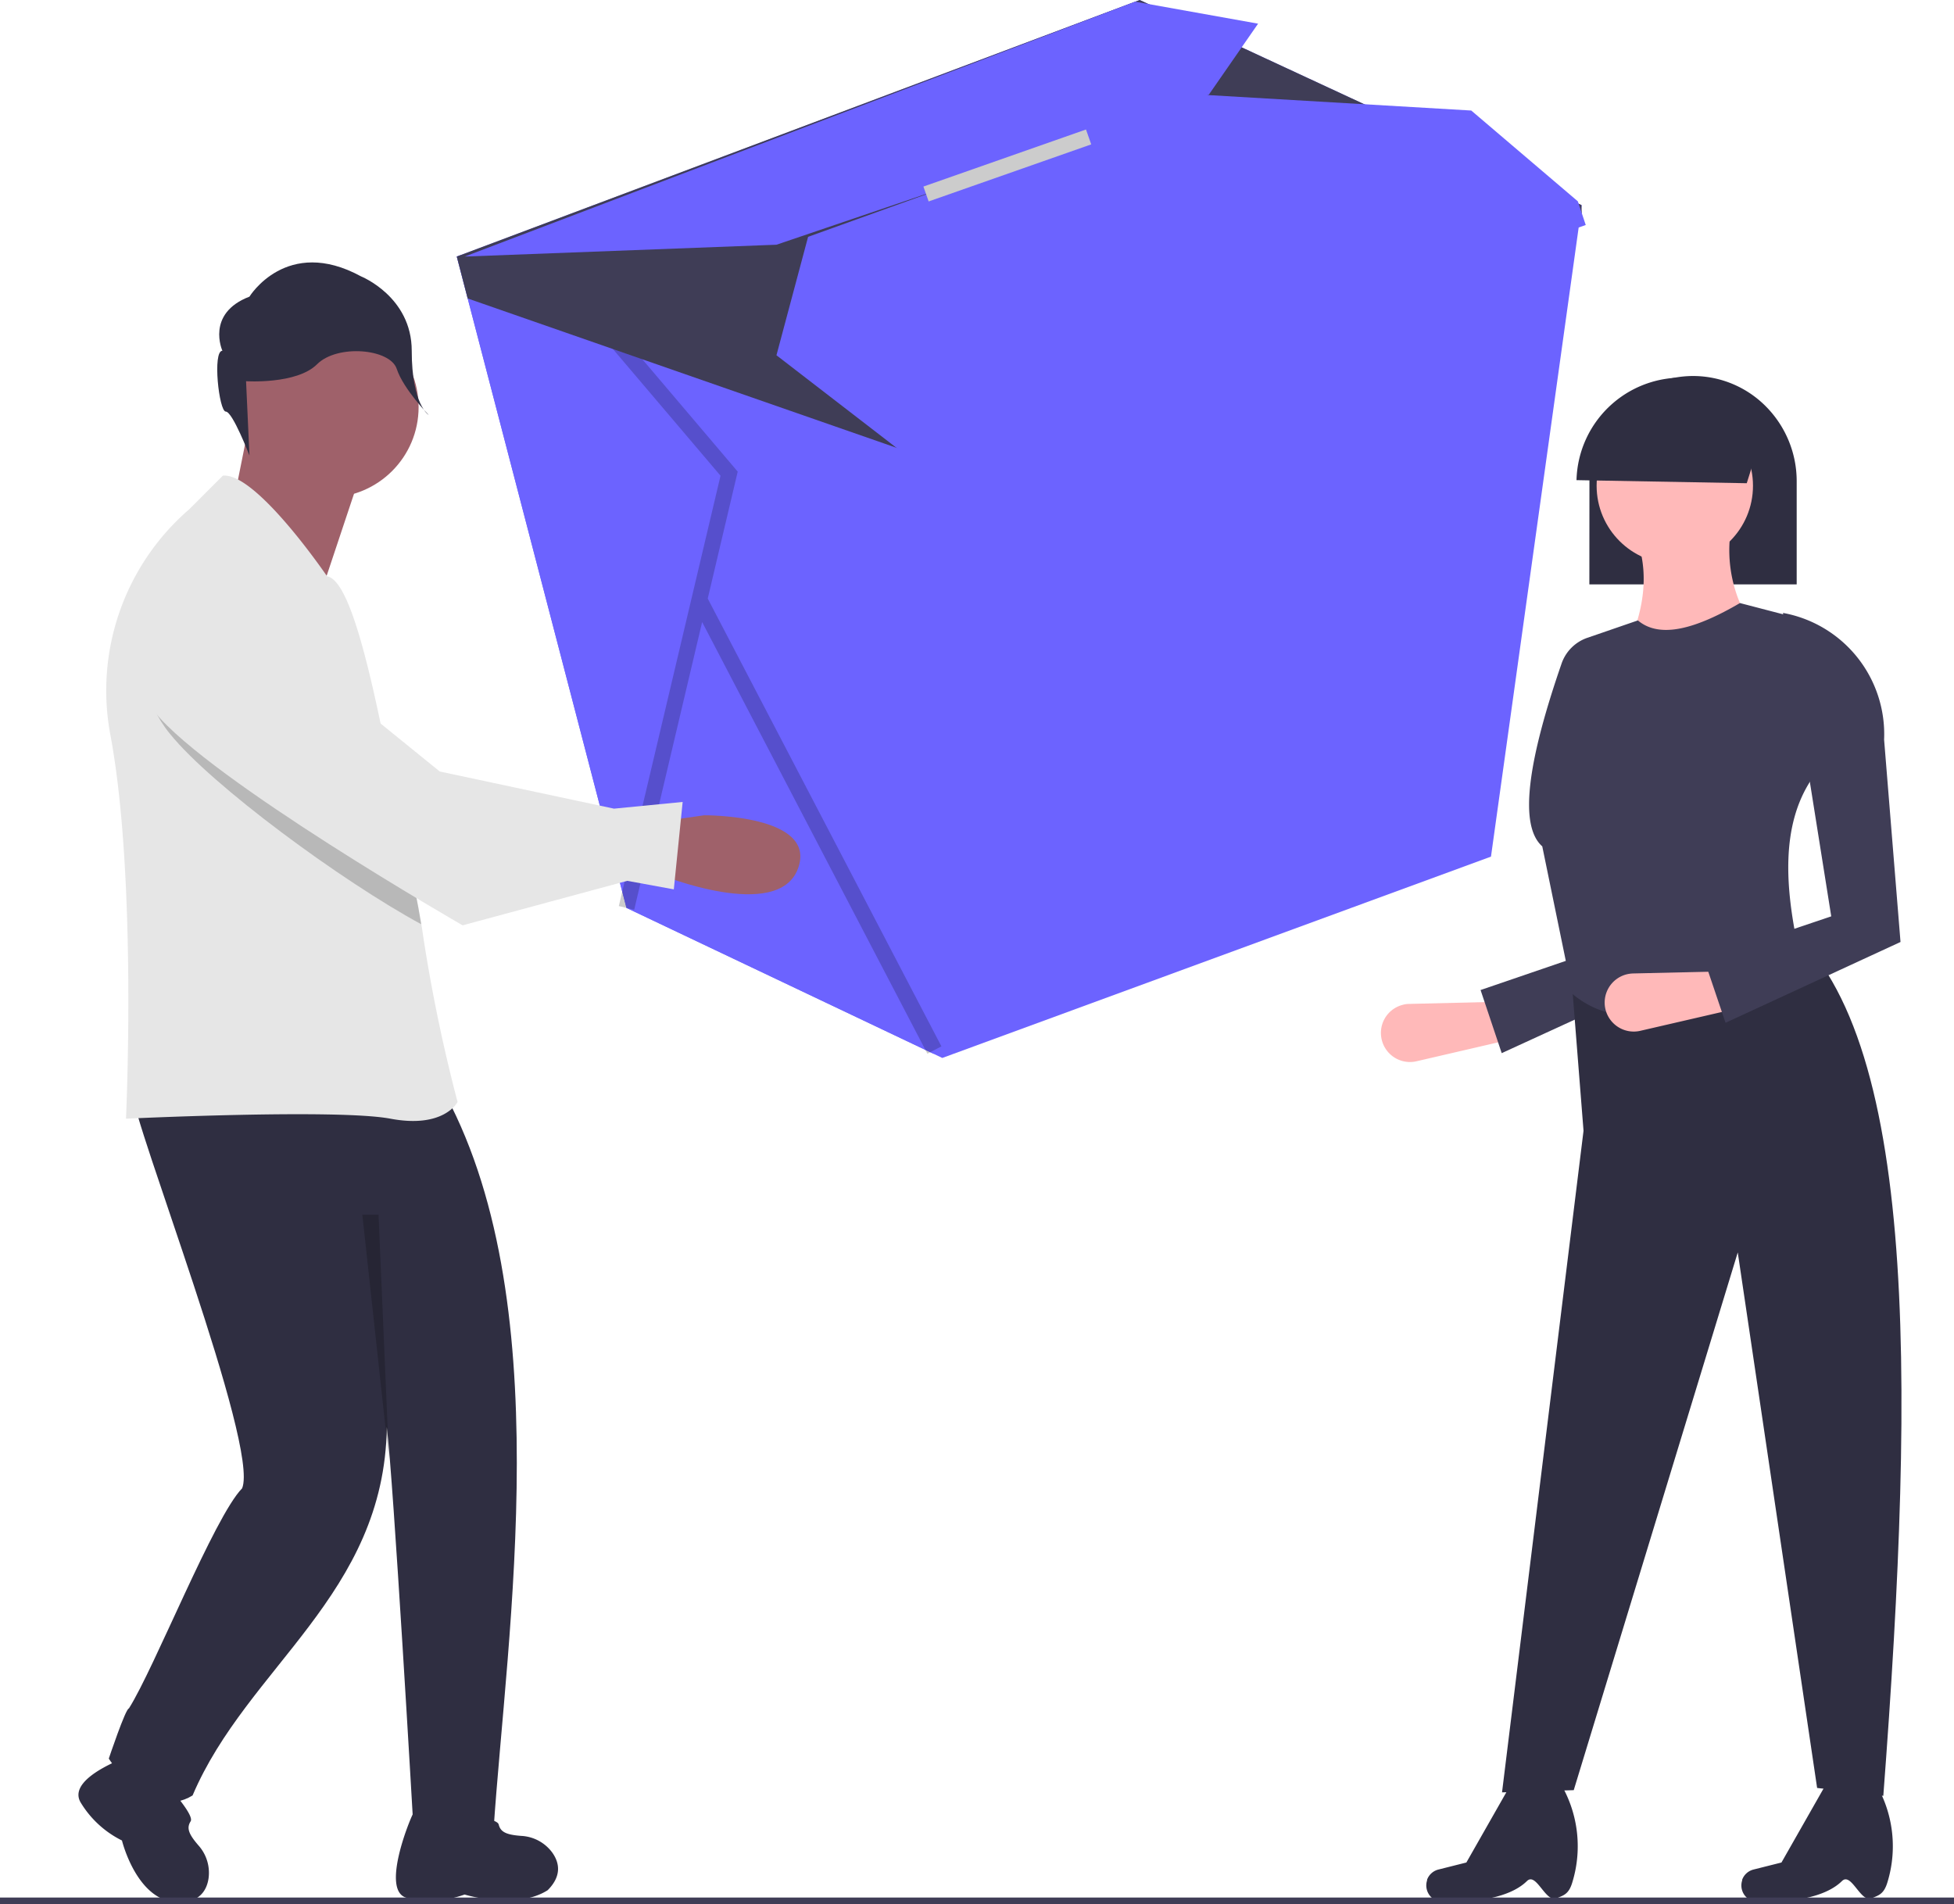 <svg id="Layer_1" data-name="Layer 1" xmlns="http://www.w3.org/2000/svg" viewBox="0 0 247.68 241.34"><defs><style>.cls-1{fill:#6c63ff;}.cls-2{opacity:0.2;isolation:isolate;}.cls-3{fill:#3f3d56;}.cls-4{fill:#ccc;}.cls-5{fill:#9f616a;}.cls-6{fill:#2f2e41;}.cls-7{fill:#e6e6e6;}.cls-8{fill:#ffb9b9;}</style></defs><title>what-3</title><polygon class="cls-1" points="200.5 26.02 200.46 26.29 200.35 27.07 188.99 108.58 119.44 134.1 118.35 133.58 79.41 115.08 59.28 37.83 57.9 32.52 58.32 32.36 144.46 0 200.45 25.99 200.5 26.02"/><polygon class="cls-1" points="118.35 133.58 79.41 115.08 57.9 32.52 58.32 32.36 114.44 56.04 118.35 133.58"/><polygon class="cls-2" points="119.33 132.63 89.71 75.87 93.51 59.78 75.6 38.68 74.07 39.98 91.33 60.3 78.44 114.85 80.39 115.31 89 78.85 117.55 133.56 119.33 132.63"/><polygon class="cls-3" points="200.5 27.02 200.35 27.07 114.44 57.04 59.28 37.83 57.9 32.52 58.32 32.36 144.46 0 200.45 25.99 200.46 26.29 200.5 27.02"/><polygon class="cls-1" points="115.94 58.54 98.42 45.03 102.43 30.02 152.46 12.01 186.49 14.01 200 25.52 201 28.52 115.94 58.54"/><polygon class="cls-1" points="58.9 32.52 98.42 31.02 119.84 23.75 153.22 12.01 159.47 3 143.89 0.21 58.9 32.52"/><rect class="cls-4" x="198.76" y="33.83" width="21.84" height="2" transform="translate(-81.7 57.55) rotate(-19.34)"/><polygon class="cls-5" points="32.05 51.39 29.5 64.12 41.39 73.03 46.91 56.48 32.05 51.39"/><circle class="cls-5" cx="41.6" cy="51.6" r="11.46"/><path class="cls-6" d="M98.77,152.29c0,3.69,16.15,44.85,13.92,50.21-3.53,3.6-11.11,22.78-14.35,27.9-.42,0-2.55,6.36-2.55,6.36s5.1,8.07,10.62,4.67c6.94-16.32,24.31-25.42,24.62-46.69.84,6.72,3.32,49.85,3.32,49.85s-.48.2,10.21,1.23c1.66-25,8.45-67.63-6.74-94.38C133.15,149.32,98.77,152.29,98.77,152.29Z" transform="translate(-82 -13.85)"/><path class="cls-6" d="M134.35,243.75c-.5.95-4.06,9.76-.82,10.65a13,13,0,0,0,7.36-.41s6.53,2,10.53-.55c1.87-1.87,1.45-3.57.56-4.8a5.2,5.2,0,0,0-3.86-2.08c-2-.14-2.68-.52-2.91-1.45C144.87,243.75,134.35,243.75,134.35,243.75Z" transform="translate(-82 -13.85)"/><path class="cls-6" d="M99.42,236.06s-9.13,2.88-7.21,6.24a12.7,12.7,0,0,0,5.25,4.84s1.9,7.84,7.19,7.84c2.64,0,3.54-1.5,3.78-3a5.21,5.21,0,0,0-1.26-4.2c-1.33-1.53-1.52-2.26-1-3.08C106.86,243.5,99.42,236.06,99.42,236.06Z" transform="translate(-82 -13.85)"/><path class="cls-7" d="M140,153.53s-1.7,3.4-8.5,2.12-33.53,0-33.53,0S99.4,125.3,96,107.05a30.36,30.36,0,0,1,10-28.66l4.25-4.25c4.24-.42,13.21,12.76,13.21,12.76,3,.49,5.7,13,8.05,24.9.14.68.27,1.35.4,2,1.09,5.53,2.6,11.69,3.5,17.22.06.39.13.78.18,1.17A203.47,203.47,0,0,0,140,153.53Z" transform="translate(-82 -13.85)"/><path class="cls-6" d="M110.19,58.31s-2.14-4.72,3.43-6.86c0,0,4.71-7.71,14.14-2.57,0,0,6.43,2.57,6.43,9.43s2.15,8.14,2.15,8.14-3.2-3.27-4.05-5.84-7.53-3.16-10.1-.59-9,2.15-9,2.15l.43,9.42s-2.14-5.57-3-5.57S108.91,58.31,110.19,58.31Z" transform="translate(-82 -13.85)"/><path class="cls-2" d="M135.39,131c-10.13-5.5-26.53-17.57-31.82-24.1-7-8.61.63-15.15.63-15.15,8.63-5.44,18.94,13.24,18.94,13.24l8.35,6.77c.14.68.27,1.35.4,2C133,119.35,134.49,125.51,135.39,131Z" transform="translate(-82 -13.85)"/><path class="cls-5" d="M165.62,124.7s15,6.11,17.53-.76-11.89-6.75-11.89-6.75l-5.63.8Z" transform="translate(-82 -13.85)"/><path class="cls-7" d="M102.27,89s-7.6,6.54-.63,15.14,39,27,39,27l20.87-5.64,5.9,1.08,1.12-11.08-8.7.85-22.09-4.71-14.08-11.42S110.9,83.56,102.27,89Z" transform="translate(-82 -13.85)"/><polygon class="cls-2" points="47.98 153.97 49.31 185.06 45.93 153.97 47.98 153.97"/><path class="cls-8" d="M273.63,145.57l-12.08,2.8a3.68,3.68,0,0,1-4.39-2.66h0a3.67,3.67,0,0,1,2.63-4.49,3.06,3.06,0,0,1,.85-.12l11.66-.28Z" transform="translate(-82 -13.85)"/><path class="cls-3" d="M272.35,147.34l-2.68-8,16.08-5.5-4.27-37.59h0c7.69,1.4,11.34,7.44,11,15.25l2.08,25.65Z" transform="translate(-82 -13.85)"/><path class="cls-6" d="M283.46,87.92h26.28V74.86a13.44,13.44,0,0,0-3.85-9.44,13,13,0,0,0-9.29-3.91,13.17,13.17,0,0,0-13.13,13c0,.12,0,.23,0,.35Z" transform="translate(-82 -13.85)"/><path class="cls-6" d="M320.72,241.48l-8.39-1-10.06-67.88-20.79,68.16-9.09.28,10.33-83.86-1.51-19.14L307,130C325.19,142.68,324.81,187.64,320.72,241.48Z" transform="translate(-82 -13.85)"/><circle class="cls-8" cx="212.29" cy="61.57" r="9.91"/><path class="cls-8" d="M304.2,93.32l-16.8,4.41c2.83-5.45,3.74-10.53,2.21-15.15l11.84-1.93A17.27,17.27,0,0,0,304.2,93.32Z" transform="translate(-82 -13.85)"/><path class="cls-3" d="M309.85,133.66c-9.43,6-20.4,12.88-28.51,6.2l-3.85-18.73c-3.07-2.72-1.71-11.15,2.44-23.15a5.27,5.27,0,0,1,3.29-3.29l6.39-2.2c2.83,2.39,7.47,1,12.94-2.2l6.33,1.65,2.76,20.66C307.66,118.55,308.36,126.48,309.85,133.66Z" transform="translate(-82 -13.85)"/><path class="cls-8" d="M302,141.72l-12.08,2.79a3.69,3.69,0,0,1-4.4-2.65h0a3.69,3.69,0,0,1,2.63-4.5,4.05,4.05,0,0,1,.85-.12l11.67-.27Z" transform="translate(-82 -13.85)"/><path class="cls-6" d="M319.26,254.46c-1.41.64-2.59-3.35-3.78-2.18-3.33,3.27-11.31,2.54-11.31,2.54a2.08,2.08,0,0,1-1.34-2.62l0-.09h0a2.07,2.07,0,0,1,1.44-1.29l3.54-.89,5.56-9.77,6.06-.77.15.25a15.59,15.59,0,0,1,1.67,12.77C320.78,254,320.09,254.08,319.26,254.46Z" transform="translate(-82 -13.85)"/><path class="cls-6" d="M279.33,254.46c-1.41.64-2.59-3.35-3.78-2.18-3.33,3.27-11.31,2.54-11.31,2.54a2.08,2.08,0,0,1-1.35-2.62l0-.09h0a2.07,2.07,0,0,1,1.44-1.29l3.54-.89,5.56-9.77,6.06-.77.15.25a15.59,15.59,0,0,1,1.67,12.77C280.85,254,280.16,254.08,279.33,254.46Z" transform="translate(-82 -13.85)"/><path class="cls-6" d="M305.91,67.15l-2.5,7.95-21.58-.39a13.34,13.34,0,0,1,24.08-7.56Z" transform="translate(-82 -13.85)"/><path class="cls-3" d="M300.72,143.49,298,135.44,314.12,130,308,91.54h0a15.63,15.63,0,0,1,12.82,16.06l2.08,25.65Z" transform="translate(-82 -13.85)"/><rect class="cls-3" y="240.52" width="247.68" height="0.82"/></svg>